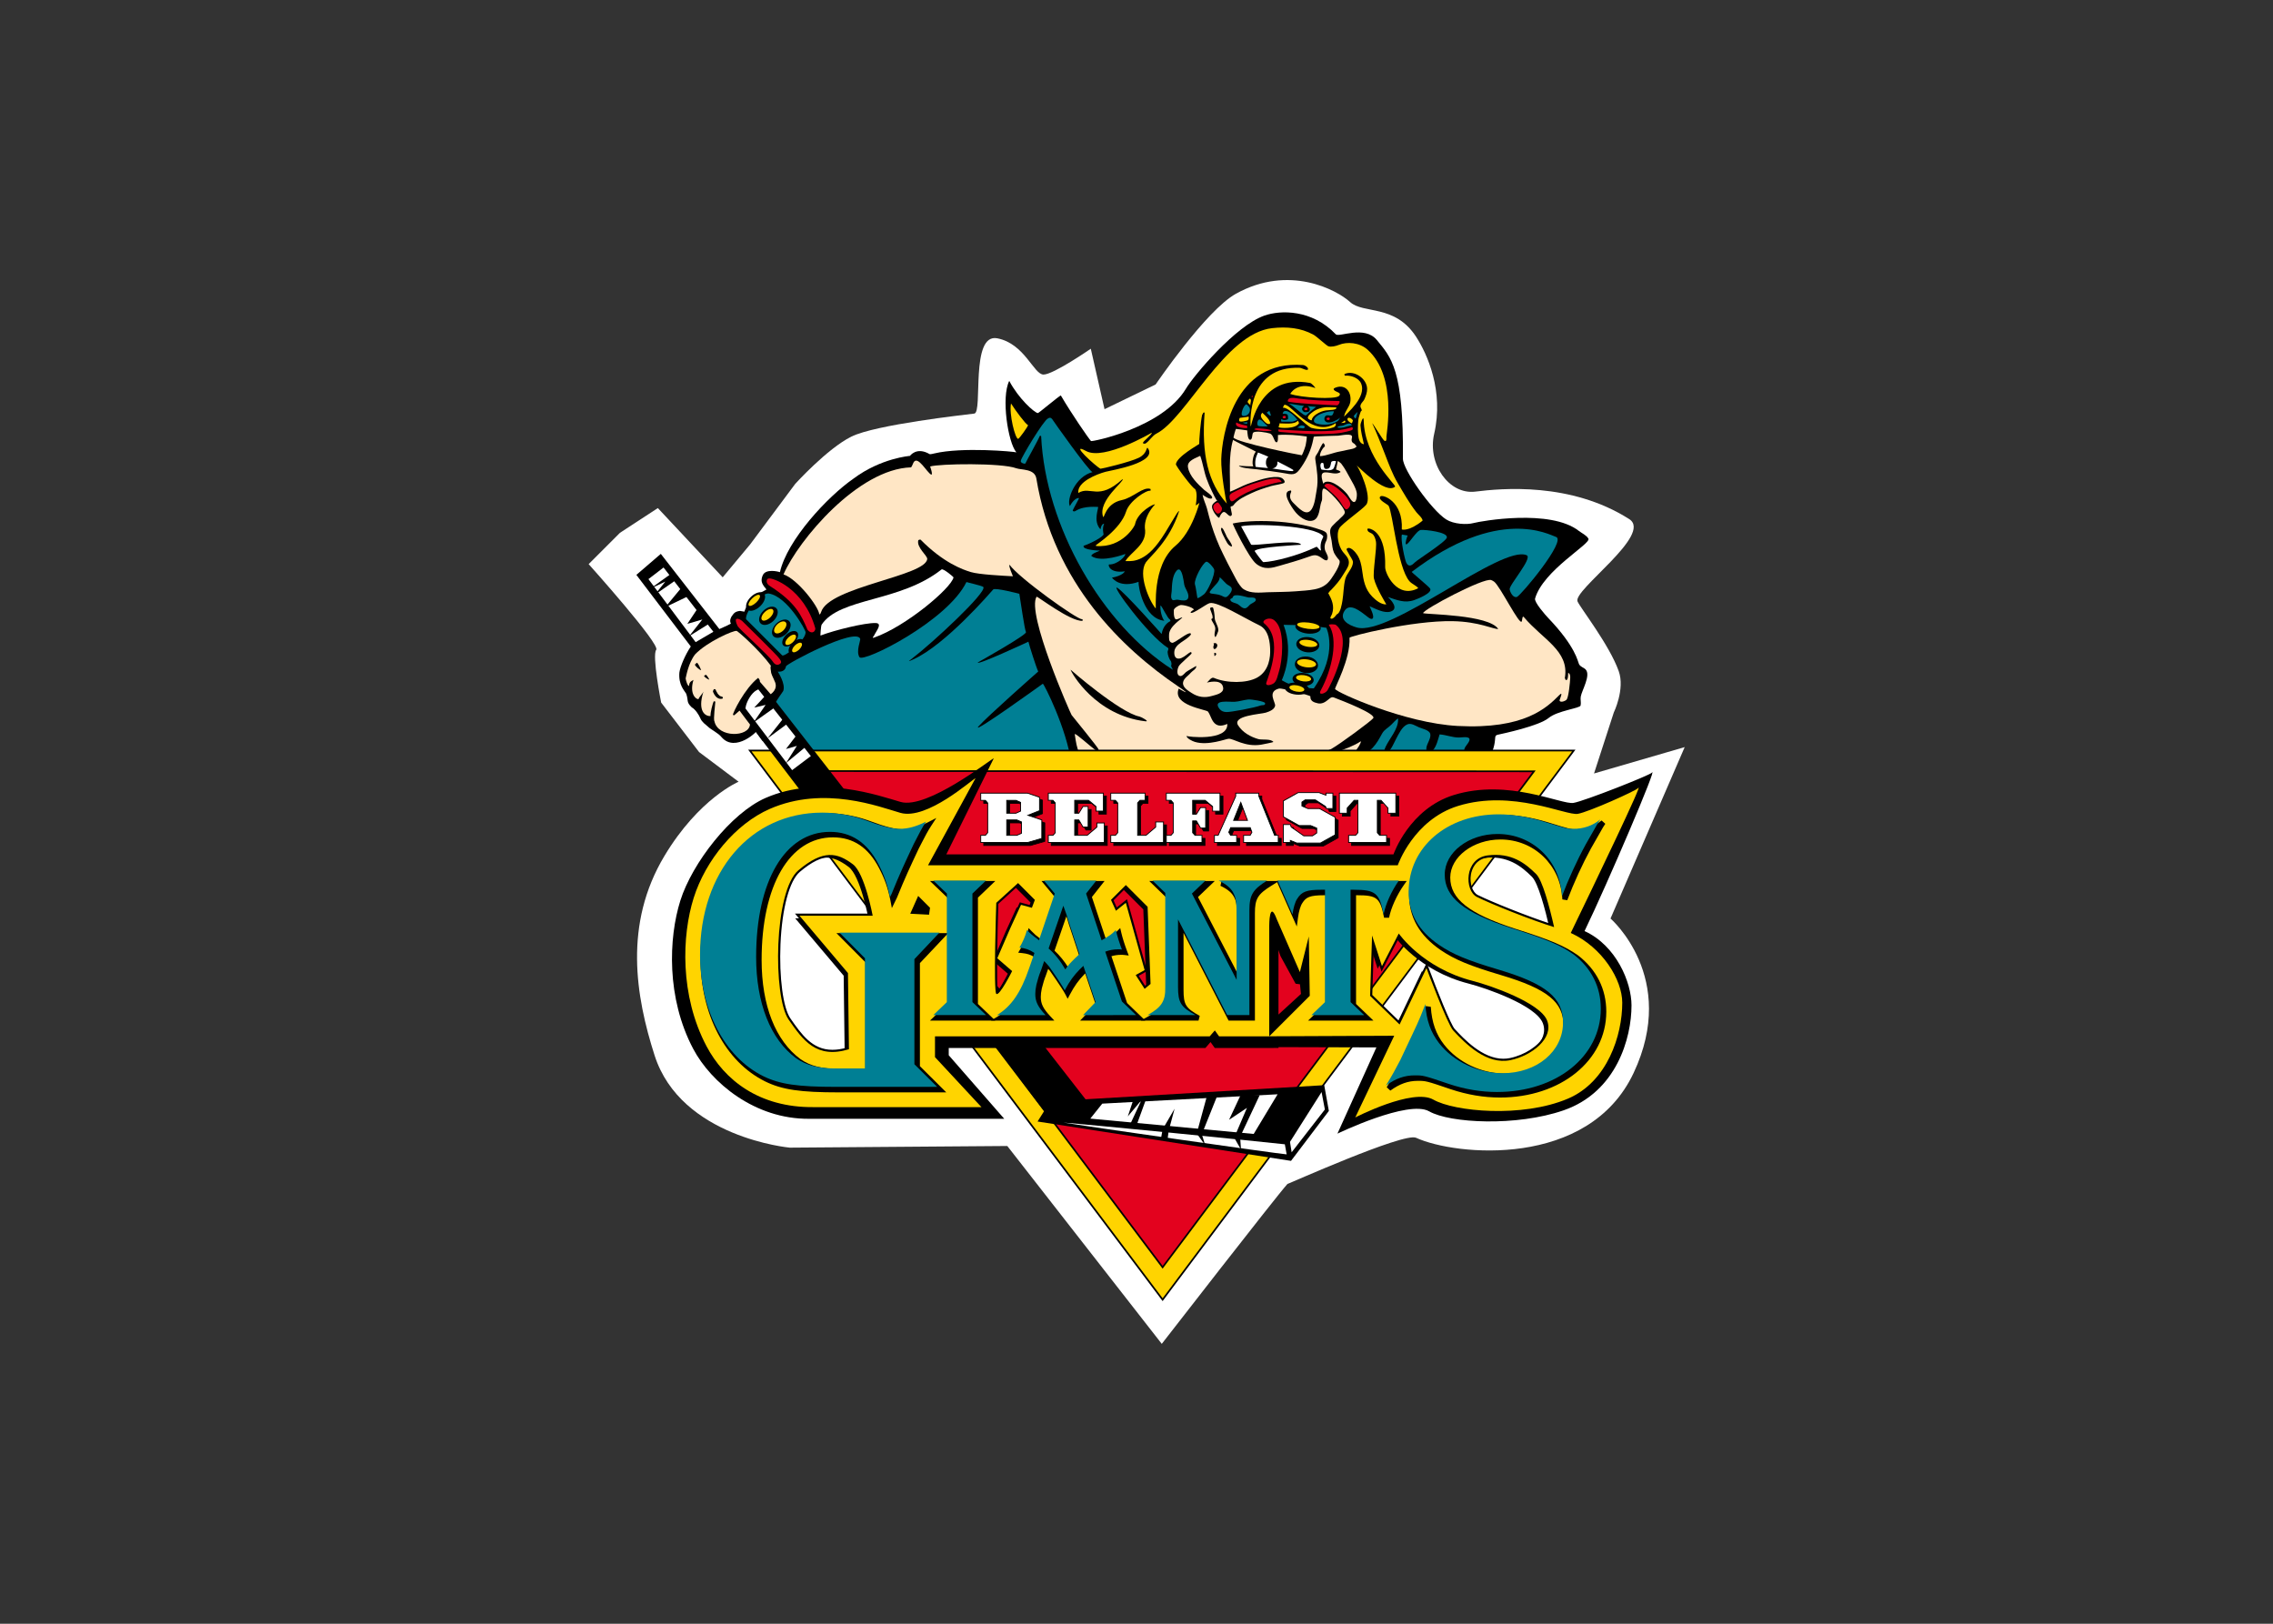 <svg clip-rule="evenodd" fill-rule="evenodd" stroke-linejoin="round" stroke-miterlimit="2" viewBox="0 0 560 400" xmlns="http://www.w3.org/2000/svg" xmlns:xlink="http://www.w3.org/1999/xlink"><rect x="0" y="0" width="560" height="400" fill="#333333" stroke="none"/><clipPath id="a"><path clip-rule="evenodd" d="m131.563 40h157.82v153.785h-157.82z"/></clipPath><g transform="matrix(1.711 0 0 1.711 -80.078 -.515)"><path d="m183.129 114.621c-.031.211-.203.356-.441.356-.34 0-.547-.293-.547-.633 0-.348.187-.614.539-.614.234 0 .406.133.449.34h.25c-.051-.383-.348-.59-.703-.59-.508 0-.821.368-.821.868 0 .496.325.879.833.879.343 0 .625-.235.695-.606zm-.488 1.156c.769 0 1.425-.601 1.425-1.422 0-.82-.656-1.421-1.425-1.421-.778 0-1.434.601-1.434 1.421 0 .821.656 1.422 1.434 1.422m-1.149-1.422c0-.675.504-1.183 1.149-1.183.636 0 1.14.508 1.14 1.183 0 .684-.504 1.188-1.14 1.188-.645 0-1.149-.504-1.149-1.188" fill-rule="nonzero"/><g clip-path="url(#a)"><path d="m153.156 112.852-5.695-4.274-5.457-7.121s-1.348-6.801-.711-7.594c.633-.789-9.73-12.34-9.73-12.34l4.507-4.507 5.457-3.563 9.336 9.969 3.957-4.746 6.485-8.703s4.59-5.063 8.07-6.801c3.48-1.742 16.453-3.164 17.719-3.324 1.265-.157-.633-11.629 3.324-10.836 3.957.789 5.223 5.218 6.645 5.218 1.425 0 6.804-3.718 6.804-3.718l1.977 8.703 7.359-3.559s7.25-10.66 11.547-13.054c7.676-4.27 14.555-.551 16.457 1.187 1.898 1.742 6.426.285 9.492 4.984 1.617 2.477 4.035 7.832 2.61 14-.996 4.321 2.136 8.782 5.933 8.309 3.797-.477 13.746-1.394 22.149 3.953 3.484 2.215-8.176 10.262-7.434 11.867.473 1.028 4.586 6.25 5.934 10.047.914 2.582-.715 5.934-.715 5.934l-2.848 8.781 13.055-3.797-10.68 24.68s9.809 8.48 3.32 22.246c-6.484 13.766-25.628 11.934-31.324 9.32-1.769-.812-18.613 6.754-18.511 6.645-1.583 1.742-18.102 23.027-18.102 23.027l-22.242-28.488-31.328.238s-15.664-1.422-19.461-13.289c-2.723-8.508-4.477-18.883 1.422-28.715 4.984-8.304 10.679-10.679 10.679-10.679" fill="#fff" fill-rule="nonzero"/></g><g fill-rule="nonzero"><path d="m152.043 90.086c-.277-.477.113-1.047.113-1.047.332-.453.453-.684 1.192-.781.215.027.574.086.636.109.774-2.269 2.278-2.644 3.168-3.179-.031-.145-.394-.477-.386-.54-.364-.496-.387-.984-.11-1.562.442-.922 2.196-.504 2.449-.406 1.047-4.625 6.809-10.848 10.618-13.489 3.953-2.945 8.109-3.253 8.109-3.253s.938-1.368 2.836-.25c.086.046.664-.102.664-.102 3.965-.953 11.523-.273 11.82-.156-1.215-1.407-2.211-7.934-1.027-10.289 1.328 2.519 3.582 4.554 4.117 4.636.082.043 3.055-2.468 3.309-2.543 1.566 2.676 3.984 6.176 4.344 6.567.101.133 10.304-1.895 13.679-7.547 1.121-1.883 7.149-9.047 11.27-10.508 2.34-.828 6.855-.914 10.301 2.684.476.492 4.132-1.352 5.917.832 2.04 2.492 3.864 4.234 3.75 17.09-.011 1.55 4.098 7.375 6.223 8.734 1.082.687 2.957.793 3.977.516.996-.27 11.035-2.075 15.14 1.144.438.34 1.082.609 1.368 1.109.414.739-6.5 4.536-7.68 8.618-.152.519 1.5 2.394 1.922 2.836 3.945 4.121 4.226 6.25 4.398 6.597.215.434.68.481.965.789.77.832-.543 2.985-.707 3.895-.074.422.074.867-.023 1.289-.094.41-3.321.734-4.606 1.797-1.387 1.144-6.504 2.234-7.32 2.41-1.059.234 1.019 1.176-3.926 7.598-1.539 2-92.562-.383-93.328-.473-3.938-.473-7.852-6.059-8.926-7.637-.043-.066-.348-.359-.336-.316.074.281-3.258 3.476-5.25 1.179-.484-.613-1.582-1.113-1.969-1.523-.281-.258-.851-.629-1.07-1.16s-.754-1.344-1.25-1.606c-.84-.804-.441-.918-.805-1.968-.246-.446-1.128-1.246-.984-3.035.109-.868.848-2.571 1.625-3.735 1.777-1.785 4.742-2.695 5.793-3.324"/><path d="m216.066 78.875c-3.48 2.902-2.718 9.188-2.863 9.02-.933-1.09-2.558-4.891-1.406-6.625.582-.848 3.387-3.024 4.785-7.364-.145-.269-1.73 2.903-2.961 4.504-2.348 3.195-4.32 2.61-4.773 2.68.781-1.313 2.949-2.293 2.847-4.395-.355-2.004 1.414-3.761 1.414-3.761-.101-.153-2.429 1.039-2.847 2.734.078.219-1.797 3.57-5.649 3.242-.023-.019.024-.062-.019-.105.093-.125 3.539-2.289 4.344-4.817.48-1.601 2.992-3.175 3.5-3.027.066-.063.05-.191.031-.258-1.067-.387-2.477 1.25-4.125 1.594-2.457.508-2.551 2.859-2.711 2.394-.793-2.304 3.187-5.179 2.804-5.406-3.476 3.192-4.585.914-6.371 1.992-.191-1.586 2.625-2.695 3.934-3.05.785-.211 7.687-1.313 6.043-3.446-.215-.051-.055.805-1.234 1.414-1.286.645-5.438 1.618-5.543 1.594-.641-.293-4.637-3.945-2.063-2.543s9.438-2.644 9.438-2.644c.101.273-1.356 1.277-1.258 1.492.058.129.23.07.34.078.613-.391.976-1.133 1.621-1.457 4.238-2.145 9.84-14.422 16.636-15.168 2.098-.231 4.102-.059 5.922.93.524.281 1.875 1.57 2.168 1.675.414.149 1.11-.031 1.512-.195 1.191-.484 2.965-.367 4.145.695 4.312 3.883 2.691 12.184 2.707 12.52.011.266.043.808-.305.578-.25-.164-1.645-2.516-1.738-2.512.671 1.446 1.238 2.942 1.82 4.426.562 1.445 1.066 2.859 1.859 4.199.844 1.43 1.66 2.879 2.68 4.188.227.297.891.836.891 1.211-1.954 1.597-2.993 1.293-2.993 1.258.211-4.028-2.726-5.071-3.082-4.747-.48.446 1.059 1.141 1.18 1.344.613 1.024 1.281 8.813 2.984 10.844.364.426.93.594 1.293 1.023-3.046 1.614-4.793-2.14-4.769-3.027.129-4.98-1.969-5.488-2.297-5.551-.281-.051-.324.098-.199.328.125.235.476.282.664.45.301.265.426.683.5 1.066.176.898-.488 4.484-.277 5.367.32 1.328 1.625 3.434 1.777 3.707-.758.035-1.527-.609-2.027-1.121-1.051-1.074-1.27-2.34-1.458-3.781-.101-.774-.273-1.563-.703-2.227-.218-.343-1.054-1.386-1.527-.863-.074.094.23.516.266.609.14.36.664.95.648 1.332-.047.887-.906 1.559-1.117 2.415-.25 1.015-.231 2.07-.402 3.097-.079.449-.27 1.805-.829 1.977-.121.191-.48.633-.734.621-.383-.012-.012-.442.07-.688.383-1.16-.035-2.054-.574-3.047.238-.007.156-.261.371-.339.699-.731 1.34-1.45 1.848-2.336.258-.453.672-.95.758-1.473.129-.781-.422-1.203-.852-1.754-.609-.777-1.015-2.465-.512-3.383.356-.652 3.297-2.679 3.868-3.383.918-1.136-1.075-5.503-1.414-5.707.25.149 4.16 4.274 5.574 3.102.254-.211-4.422-4.199-4.516-9.586-.012-.793-.48.469-.461.762.051.914.301 1.82.496 2.715-.672-.094-.781-.875-.832-1.438-.082-.871-.008-2.082.082-2.367.055-.16.25-.926.375-1.012l.086-.058c-.094-.368-.32-.457-.156-.86.117-.273.387-.468.512-.742.207-.461.406-1.004.394-1.512-.031-1.461-1.851-2.757-3.258-2.121-.027.106.012.215.118.239.753-.094 1.925.308 2.265 1.097.875 2.031-2.176 4.395-2.426 4.801.043-.75.746-1.348.875-2.098.231-1.289-.574-2.629-2.054-2.113-.352.121-.461.238-.176.469.262.211 1.012.297.633.738-.496.578-5.528.274-7.051-.273 0 0 .934-1.817 3.605-.848.012-.098-.523-.691-.754-.73-7.347-1.364-8.441 6.214-8.511 6.21l-.043-.003c-.059-.727-.387-8.688 7.094-8.387.277.008 1.308.629 1.156.07-.059-.211-.481-.453-.668-.469-10.094-.789-11.703 10.243-11.809 13.551-.058 1.891.703 6.188.754 6.184l.055.215c-2.696-2.973-3.672-7.102-3.203-13.094-.254-.117-.223.207-.356.308-.23.997-.445 3.766-.422 4.2-.047.082-3.191 1.781-3.359 2.906-.07.187 2.422 3.539 2.762 3.574.351.5.211 1.613.101 2.356-.047.062.582-.344.547-.426-.008-.031-1.035 4.215-3.465 6.242" fill="#ffd400"/><path d="m227.176 57.277c.019.086-.047.145-.028.235l-.148-.094c.047-.082.09-.145.176-.141" fill="#e3021e"/><path d="m239.621 58.043c.227.004-.066.625-.312.617-.606-.015-7.075-.324-7.079-.582 0-.73 1.118-.449 1.532-.394 1.992.273 3.734.316 5.859.359" fill="#e3021e"/><path d="m226.859 58.68c-.058-.164-.394-.348-.406-.52-.008-.164.207-.383.313-.476.355.199-.008.691.093.996" fill="#ffd400"/><path d="m234.57 58.738c-.082.102-.582.418-.023.867.187.075.492.036.687-.019.407-.363.004-.746-.14-.816 0 0 1.211.113 1.215.113.011.004-1.051.793-1.414 1.203-.258.297-2.036-1.609-2.606-1.676.535.047 1.988.317 2.281.328" fill="#007f94"/><path d="m237.703 61.773c.449-.046 1.086-.289 1.422-.546.113.328-.145.543-.281.593-1.344.504-2.906.184-3.203.086-.719-.242-3.328-3.09-4.098-2.894-.047.011.145-.407.195-.418.825-.231 3.09 3.48 5.965 3.179" fill="#ffd400"/><path d="m229.637 59.324s-.571.367-.574.367c-.192.122.058-.527.07-.546.129-.239.222-.504.515-.575.02.086.067.707-.011.754"/><path d="m239.234 58.977c.059.402-.945.336-1.531.421-.848.125-1.973.778-2.012 1.368-.008.14-.316-.051-.332-.055-.632-.305.164-.852.477-1.102.559-.433 1.453-.695 2.164-.687.125 0 1.23.019 1.234.055" fill="#ffd400"/><path d="m226.738 59.02c.121.375-.015.808-.343 1.027-.184.125-.606.246-.762.031-.195-.262.316-1.594.656-1.555.07.008.422.411.449.497" fill="#007f94"/><path d="m235.055 59.219c.015.086-.071.125-.114.144-.128-.004-.257.035-.316-.093-.078-.176.113-.235.203-.25.149-.02.274.05.227.199" fill="#e3021e"/><path d="m231.941 60.379c.016.086-.07.129-.113.144-.129-.003-.262.036-.32-.097-.078-.172.117-.227.203-.246.152-.016.277.05.23.199" fill="#e3021e"/><path d="m238.266 60.621c.019.086-.067.129-.11.149-.129-.008-.261.031-.32-.102-.078-.172.117-.23.207-.246.145-.016.273.055.223.199" fill="#e3021e"/><path d="m242.137 60.176c-.086.344-.188.613-.403.012.196-.192.348-.461.598-.586-.082.039-.133.324-.195.574" fill="#007f94"/><path d="m238.879 59.523c-.012.098-.149.461-.215.524-.301.277-.746-.172-1.035.195-.219.281-.145.653.16.817.527.289 1.66-.317 2.039-.668-.215.199-.195.418-.504.593-.855.485-1.91.571-2.844.325-.289-.079-.558-.223-.472-.551.25-.922 2.289-1.313 2.871-1.235" fill="#007f94"/><path d="m232.504 59.672c.476.293.949.82 1.109 1.078-.086.055-.613.258-.715.258l-1.582.004c-.019-.086-.117-.285.036-.364.226.204.656.153.898.012.059-.031.008-.555-.035-.617-.152-.207-.481-.152-.703-.18-.055-.004.09-.289.125-.312.23-.164.547-.074.867.121" fill="#007f94"/><path d="m229.801 60.129c-.219.117-.504-.383-.613-.406l.386-.274c.063.09.211.551.227.68" fill="#007f94"/><path d="m229.281 60.438c.004.003.008.011.012.015.199.211.723 1.024.109.891-.32-.067-.636-.457-.828-.696-.351-.457-.199-.699-.015-.925.203.156.558.547.722.715" fill="#ffd400"/><path d="m241.609 60.836c.012.023-.105.336-.152.414-.18-.047-.617-.344-.633-.555-.039-.465.645-.191.785.141" fill="#ffd400"/><path d="m226.434 60.828c-.032.012-1.063.313-1.184.082-.098-.199.082-.449.082-.449s1.109-.121 1.266-.18c.027.211.05.434-.164.547" fill="#ffd400"/><path d="m194.836 61.516c-.055.254-1.231 1.898-1.426 1.976-.441-.019-1.324-3.574-1.031-5.105.644 1.023 2.09 2.976 2.457 3.129" fill="#ffd400"/><path d="m240.438 60.828c-.036.051.48.379-.54.371.204-.09.375-.226.54-.371" fill="#ffd400"/><path d="m228.504 60.863c.004.004.008.004.012.008.089.07.8.82.859.789-.121.063-1.438.07-1.469-.101-.031-.211-.105-.192-.043-.465.114-.453.309-.485.641-.231" fill="#007f94"/><path d="m233.855 61.203c-.433.942-2.949.719-2.937.602.016-.274.16-.336.105-.551.692-.012 2.172.219 2.672-.395-.015.02.168.325.16.344" fill="#ffd400"/><path d="m241.453 61.578c-.031-.094-1.086.242-1.16.258-.668.148-.938-.004-.934-.004.207-.281.598-.16.879-.273.278-.118 1.043-.579 1.215.019" fill="#007f94"/><path d="m226.402 61.285c-.199.035-.386-.015-.578-.086l.004-.09c.211.055.387-.023.559-.039z" fill="#007f94"/><path d="m234.609 61.641c.078.058.098.148-.004.269-.175.207-.816-.125-1.062 0 .187-.098.328-.25.523-.328.121-.047.414-.039.543.059" fill="#007f94"/><path d="m226.352 61.578c.031.106.046.215.066.328.016.082-2.051.078-1.574-.812-.004.179 1.398.515 1.508.484" fill="#e3021e"/><path d="m241.5 62.199c-.187.137-1.348.379-1.539.41-2.785.438-7.512 0-8.344-.078-.07-.004-.75-.027-.742-.172l.008-.234c5.406.391 8.535.391 10.637-.328.125.203.09.328-.02.402" fill="#e3021e"/><path d="m214.949 93.57c.004.004.207-.035-.023.575.023.496.215 1.039.5 1.39.031.278.105.25.031.547-.133.121.379.758.156.613-10.07-6.437-18.273-20.543-18.894-33.586-.004-.113-.215-.031-.211-.031-.008.215-2.082 3.899-2.063 3.961-.152.082-.785-.113-.644-.43.058-.441 3.285-5.828 3.898-6.054.246-.172.414-.141.594.07.168.277 5.219 7.422 5.82 7.652-2.492.61-3.808 4.051-3.234 4.922-.133.098.594-1.262 1.289-1.187.062.023-.762 1.422-.906 1.781.097.219.316.141.468.039 1.27-.785 3.145-.496 3.168-.559.164.157-.777 2.016.364 3.247.148-.872.527-.817.527-.817-.32.695-.082 1.5-.082 1.5.051.344-1.855 1.348-2.871 1.68-.242.629 2.348.695 2.348.695.019.043-1.301.418-1.227.785 1.449 1.02 4.867-.301 4.867-.301.121.239-1.054 1.543-2.347 1.512-.137.207.222 1.281 2.269.988.043.024-.277.625-1.832.911.164.199 1.223 1.523 3.828.601-.058.59.715 5.309 3.715 5.602-.344-.364-.637-1.535-.551-2.203.168.007 1.074 1.992 1.352 2 .039.086.015.195.121.218-.352.184-1.082.618-1.316 1.895 0 0-5.344-6.043-6.372-6.649-1.031-.605 4.395 6.809 7.258 8.633" fill="#007f94"/><path d="m229.945 62.305c-.734.121-1.715.035-2.449-.145-.195-.047.035-.144.117-.176.164-.058 2.008.059 2.332.321" fill="#e3021e"/><path d="m216.316 99.035c2.727 1.863.071.348.219.395-1.015 2.453 3.988 3.008 4.215 3.332.402.578.531 1.461 1.172 1.847.516.313 1.09.125 1.605-.074.121 2.547-5.867 1.84-5.882 1.719.046.379.867.762 1.21.863 1.918.582 4.469-.429 4.852-.453.734-.047 2.348 1.231 4.699.852.125-.02 1.789-.348 1.758-.387-.371-.504-1.625-.262-2.168-.414-1.133-.324-2.258-.957-2.91-1.969-.914-1.422 3.273-1.617 3.977-1.84.46-.144 1.222-.414 1.343-.976.106-.489-1.218-2.067.598-2.5.336-.082 4.492.976 4.484 1.133-.043.671.485.871 1.078 1 .551.121 1.02-.141 1.43-.481.27-.223.524-.492.863-.363 1.5.578 6.137 2.383 5.676 2.992-.32.422-4.789 3.723-6.039 4.422-.391.219-1.984.754-1.723.969.192.16 4.168-.852 5.915-2.039.253-.172-.188.66-.297.792-.133.153-.84 1.309-.782 1.274.082-.059.282.324.461.566.082.118.422.598.235.746-.422.325-39.879-.636-39.77-.652-.066-.113-.265-.805-.265-.805-.454-1.183-.532-1.75-.715-3 .258-.05 2.039 1.629 3.133 2.414.167.114.3-.054.308-.179-.035-.258-3.75-4.77-3.891-4.969-.144-.199-6.542-14.664-5.042-17.039.156-.059 4.894 3.605 6.605 3.473.047-.086.07-.215-.078-.239-.613.121-9.129-5.965-10.43-7.84-.14.274.473 1.54.492 1.668-1.539-.082-4.851-.25-6.035-.601-1.179-.352-3.965-1.332-7.258-4.672-.086-.047-.324.07-.324.07-.305 1.035 1.32 2.235 1.281 2.707-.191 2.481-14.121 4-15.277 7.633-.016.047-.129.41-.269.332-.11-1.121-3.122-5.054-5.149-5.742 2.152-4.945 10.742-15.191 18.371-15.41.113-.125.27-.524.348-.695.609-1.098 1.91 1.433 2.562 1.75.262-.016-.168-1.18-.168-1.18 1.325-.41 10.297-.539 12.403.254.726.269 2.656.039 2.894 1.48 2.489 15.156 12.582 24.602 20.285 29.836" fill="#ffe6c5"/><path d="m238 77.137c.129.539-.074.601-.23.879-.211.386-.313.824-.219 1.261.082.403.562.899.496 1.317-.121.726-.93-.051-1.18-.27-.867-.758-1.609-.078-2.547.254-1.429.508-2.941.887-4.453 1.043-.547.055-1.109.086-1.633-.101-1.011-.368-1.675-1.391-2.246-2.239-.425-.633-.828-1.285-1.14-1.98-.051-.106-.614-1.629-.535-1.653 2.945-1.089 13.453.504 13.687 1.489"/><path d="m270.848 77.602c1.586.503-5.063 8.453-5.621 8.644-.551.184-.977-.676-1.047-1.09-.102-.625 3.355-4.511 2.449-4.914-3.57-1.578-19.684 11.727-24.453 10.406-1.196-.328-2.625-1.132-1.75-2.441.777-1.164 2.328.176 3.054.715.204.152.793.723 1.004.383s-.351-1.407-.468-1.719c.851.355 2.132 1.09 3.074.75 1.144-.41.047-1.648-.457-2.082 1.305.426 2.433.934 3.805.445.476-.168 2.664-1.019 2.289-1.66-.145-.254-2.7-2.359-2.649-2.398 12.524-9.524 19.781-5.356 20.77-5.039" fill="#007f94"/><path d="m255.141 77.688c-.094.589-4.235 3.199-4.606 3.582-.402.414-.883.75-1.234.062-.211-.418-.856-3.34-.637-4.07.004 0 .758.14.852.148-.075-.004-.442 1.168-.254 1.258.324.152 1.484-2.031 2.152-2.07.606-.036 3.856.293 3.727 1.09" fill="#007f94"/><path d="m223.363 76.449c.461.61 2.242 3.949 2.008 4.309 0 0-2.848-4.035-2.719-4.133.164-.125.024-.543.34-.453.149.047.27.144.371.277"/><path d="m221.629 82.285c.184.735-.953 3.199-1.481 3.594-.253.191-.625.488-.921.551-.063-.223-.219-1.582-.372-2.035-.125-.75 1.141-3.063 1.641-3.215.281-.086 1.07.871 1.133 1.105" fill="#007f94"/><path d="m236.734 82.473c.004.031 0 .066-.008.105-.109.387-.675.274-.968.231-.454-.063-.899-.036-1.352-.094.316.043.918-.449 1.258-.524.25-.058 1.019-.039 1.07.282"/><path d="m261.938 84.043c.839.59 3.734 6.5 3.992 5.707.078-.238.07-.875.3-.598 2.696 3.207 6.543 4.836 5.907 8.707l-.024.043c.082.047.047.43.328.27.184-.293.137-.68.168-1 .278.117.305.441.293.742-.019.563-.234 2.785-.519 3.117-.149.176-.887.496-1.02.141-.035-.094.637-1.477-.035-.793-1.816 1.832-5.023 4.949-14.613 4.445-7.613-.398-17.383-4.804-17.672-5.316-.098-.176 2.23-4.278 2.078-7.387-.012-.211 9.024-2.5 14.867-2.387 3.817.075 5.848 1.18 6.547 1.125-1.367-2.086-10.258-2.074-10.82-2.277.015-.535 8.777-5.172 9.816-4.762.145.059.278.133.407.223" fill="#ffe6c5"/><path d="m216.926 82.695c.25.575.355 1.578.402 1.793.121.571.621 1.106.594 1.707-.027.59-.52.59-.981.543-.23-.027-.484-.105-.711-.09-.339.024-.574.223-.738-.168-.129-.296.008-.746.024-1.054.039-.887.074-2.262.707-2.961.312-.344.539-.149.703.23" fill="#007f94"/><path d="m222.742 83.691c.219.223.426.461.653.672.234.223.675.321.765.66.09.356-.265.793-.488 1.024-.379.406-.582.195-1.024 0-.46-.203-.929-.195-1.414-.285-.515-.094-.105-.43.094-.692.356-.468 1.106-1.031 1.106-1.668.109.09.21.188.308.289" fill="#007f94"/><path d="m182.375 82.289c.238-.184 1.742 1.082 1.73 1.141-.332 1.558-6.878 7.078-11.425 8.664-.477.164.035-.258.039-.406.379-.7 1.156-1.657.152-1.684-1.543-.043-5.894 1.023-7.926 1.805-.023.007.055-1.403.172-1.579 2.645-3.941 11.266-3.187 17.258-7.941" fill="#fff"/><path d="m196.961 98.742c.172.008 3.41 6.426 4.098 11.383.718 5.164-32.106 4.695-32.532 4.172-2.843-3.543-5.687-7.078-8.535-10.617-.621-.774-1.012-1.231-1.633-2.004.028-.168 1.133-1.781 1.223-1.887.387-1.035-.789-2.789-.789-2.789s1.031.168 1.187-.766c.059-.363 10.036-5.656 10.684-3.964.086.222-.637 1.789-.105 2.648.531.859 12.668-5.184 15.402-10.816-.02.019 2.312.543 2.437.714.528.766-7.316 8.043-10.23 10.274-.645.496-.691.519.121.156 4.684-2.09 11.25-9.773 11.527-10.074.274-.297 3.762.621 3.762.621.156.906.754 5.152.957 5.516.207.367-6.933 4.371-6.933 4.371-.223.508 7.285-2.989 7.285-2.989.105.485 1.136 3.747 1.414 4.293 0 0-7.371 6.493-8.594 7.899-1.219 1.41 9.254-6.141 9.254-6.141" fill="#007f94"/><path d="m225.371 86.047c.527.09 1.082.273 1.262.285.234.016.75-.055.918.141.328.375-.403.64-.645.793-.293.183-.461.589-.84.617-.418.027-.734-.426-1.062-.613-.262-.149-.813-.2-.981-.465-.242-.391.219-.231.301-.535.086-.309.551-.309 1.047-.223" fill="#007f94"/><path d="m164.207 90.789c-.019.57-.633.828-1.133.176-.855-2.004-1.668-3.91-5.371-6.262-.808-.473-.473-1.168-.195-1.113.488-.145 5.066 1.394 6.699 7.199" fill="#e3021e"/><path d="m228.137 90.328c1.418.676 1.527 2.629 1.558 3.5.036.965-.105 3.039-1.855 4.02-1.524.855-4.387.843-6.262.05-.351-.148-.734.469-.988.68.769-.183 2.219-.394 2.34.774.078.781-1.051.984-1.621 1.148-1.047.309-2.012.172-2.926-.43-.496-.324-1.328-.797-1.231-1.508.082-.605.762-.968 1.114-1.402.218-.269.879-.57.777-.976 0 .003-1.367.777-1.484.894-.188.176-.539.621-.829.555-.601-.133-.39-1.055-.191-1.418.18-.34 1.832-1.735 1.836-1.813.031-.836-1.246 1.106-2.16.657-.387-.192-.379-.954-.235-1.293.235-.539.723-.864 1.196-1.18.144-.094 1.39-.906 1.058-1.09-.406-.226-2.273 1.441-2.668 1.352-.519-.118-.425-.715-.429-1.129-.024-1.258 1.922-2.344 1.902-2.532-.18-.007-.875.469-1.027.208-.223-.372-.184-.797-.188-1.247-.004-.289.719-.707.965-.734.395-.051 1.715.277 1.938.656-.012-.023-.559.332-.481.43.242.316 2.254-1.258 2.75-1.367 1.141-.246 4.883 2.113 7.141 3.195" fill="#ffe6c5"/><path d="m221.707 89.203c-.004.692.574 1.211.52 1.938-.008.07-.36.972-.438.879-.242-.305.027-.883.004-1.247-.031-.523-.437-.875-.582-1.343.063-.016.152-.055.188-.121.105-.508-.469-1.297-.325-1.489.051-.07.305-.093.368-.054.121.074.269 1.183.265 1.437"/><path d="m229.918 89.41c.297.086.512.309.723.57 1.168 1.469.812 5.524.32 7.004-.172.516-.277 1.25-.676 1.633-.297.289-1.34.59-1.133-.055.285-.902 2.532-6.203-.308-8.496-.391-.312.234-.668.633-.699.156-.012.304.004.441.043" fill="#e3021e"/><path d="m239.164 90.277c2.695 2.082-.937 8.993-1.219 9.422-.324.489-1.394.789-.972.012 1.691-3.109 2.543-7.438 1.183-9.41-.101-.153.848-.149 1.008-.024" fill="#e3021e"/><path d="m153.027 90.465c-.32-.594-.273-.938-.273-.938.113-.273.547-.113.891.157.293.277 5.066 4.972 5.269 5.304.227.266.543.676.223.871-.34.286-.75.176-1.047-.289-.57-.886-4.848-4.703-5.063-5.105" fill="#e3021e"/><path d="m222.082 93.277c-.043.364-.531.743-.57.211-.016-.195.164-.336.023-.558.106.004.215-.075.324-.028.184.082.239.227.223.375"/><path d="m221.93 94.465c-.008.125-.164.269-.246.301-.051-.149-.016-.286-.036-.442-.008-.094.254-.008.282.102z"/><path d="m210.883 103.469c.265.051 1.531.758.863.683-7.238-.839-10.683-6.996-10.789-7.433.008.031 7.125 6.207 9.926 6.75"/><path d="m228.965 101.543c.047.383-.391.246-.59.316-1 .364-4.328.977-4.965.961-.39-.008-.742-.121-.992-.433-1.137-1.438 1.492-.992 2.133-1.039.668-.039 1.304-.266 1.969-.336.445-.047 2.414.265 2.445.531" fill="#007f94"/><path d="m248.117 103.895c.027 1.394-1.25 2.746-1.801 3.937-.113.246-.527 1.301.133.918.66-.387 1.039-1.437 1.383-2.074.371-.684.836-1.738 1.598-2.074.578-.254 1.203.207 1.722.429.446.196 1.446.371 1.594.922.16.602-.469 1.387-.551 1.988-.097.735.403 1 .907.43.546-.621.753-1.555.992-2.332.957.063 1.816.453 2.797.449.3 0 1.308-.187 1.488.16.172.329-.481.985-.617 1.25-.645 1.258 1.468.54 1.449 1.579-.012.8-16.297.929-15.996-.164.164-.59.812-.891 1.215-1.317.617-.656.961-1.316 1.39-2.09.328-.597.907-.828 1.352-1.297.293-.308.586-.629.933-.875.008.055.012.106.012.161" fill="#007f94"/><path d="m224.785 62.055c.535.043 1.094.152 1.61.215.023.25.054 1.48.484 1.332.297-.102.187-.825.379-1.012.324-.309 1.961-.02 2.394.125.539.18.602 1.183.922 1.265.313.079.238-.82.242-1.05 1.332-.102 2.817.019 4.133.218.082.012-.117 1.184-.148 1.29-.172.632-.516 1.41-.551 1.41-.238 0-9.441-1.852-9.84-2.555-.012-.023.301-1.242.375-1.238" fill="#ffe6c5"/><path d="m241.484 63.258c-.023.137-.062.277-.062.367.012.566.437.41.582.813.062.039.109.062.144.128-.23.368-.957.422-1.355.512-.363.086-.637.152-1.02.219-.96.164-1.945.621-2.902.687-.051-.386.324-1.125.649-1.367.16-.117-.059-.469-.161-.515-.14-.071-.683 1.164-.742 1.277-.277.516-.496.555-.41 1.137.215 1.461.461 2.855.184 4.336-.164.855-.235 1.961-.696 2.722-.754 1.25-1.961-.199-2.609-.816-.531-.508-.676-.969-.356-1.656 0-.059-.015-.125-.027-.18-1.566.051.094 2.394.5 2.941.543.739 1.727 1.715 2.703 1.364.953-.34.879-1.918 1.16-2.664 0 0 .075-.188.075-.192.109-.367-.071-1.465.195-1.703.387-.348 3.23 2.801 3.109 3.445-.07.367-.566.68-.797.95-.144.175-.335.281-.484.445-.316.347-.742.621-.82 1.113-.078.5.133 1.07.203 1.567.074.523.117 1.187.332 1.671.109.25.527.856.727 1.043.48.446-.879 2.375-1.129 2.739-.614.882-1.317 1.293-2.364 1.504-.902.179-1.824.214-2.738.289-1.34.105-2.684.089-4.023.136-1.149.043-2.418.215-3.454-.422-.246-.152-.433-.402-.605-.632-.383-.512-.645-1.102-.953-1.661-.512-.925-.977-1.882-1.445-2.828-.672-1.355-1.227-2.765-1.676-4.211-.242-.773-.418-1.562-.633-2.339-.184-.649-.512-1.274-.621-1.942.18.129 1.164.813 1.367.465.168-.293-.945-.992-1.117-1.148-.922-.84-2.168-2.008-2.359-3.309-.133-.922 1.097-1.277 1.769-1.613.395 1.082.531 2.258.938 3.351.226.606.472 1.211.765 1.789.067.137.637 1.348.762 1.332-.199.02-.621.391-.707.575-.184.398.098.847.293 1.183.035.063.629.883.715.633s.324-.723.613-.773c.414-.067.84.957 1.164.429.09-.152-.277-1.191-.129-1.234.133-.039.258-.035.352-.156.629-.864 1.691-1.321 2.629-1.762.882-.422 1.863-.738 2.812-1.016.414-.121 1.738-.312 1.891-.472.16-.172-.039-.414-.196-.567-.671-.656-3.089.067-3.464.192-.762.254-1.516.472-2.247.804-.628.282-1.261.621-1.906.86.043-2.41-.246-5.125.442-7.465-.016.062 3.32 1.664 3.281 1.703-.406.402-.621 1.82-.348 2.09.051.054-2.082-.028-2.082-.098.07.359 1.879.461 2.375.524.688.082 3.664.464 4.418.625 1.254.265 1.524.031 2.207-.961.824-1.204 1.41-2.508 1.688-3.926l.082-.406c.015-.075 3.261-.145 3.515-.157.414-.015 2.114-.441 1.996.231" fill="#ffe6c5"/><path d="m229.434 66.059c-.211.211-.301.32-.34.699-.035.344.027.668.297.933-.368-.031-1.789-.144-1.797-.183-.117-.817 0-1.32.351-2.059 0 0 1.504.594 1.489.61" fill="#fff"/><path d="m239.98 67.121c.446.578.856 1.352 1.196 1.977.359.664.832 1.371.98 2.121.074.355-.004 1.679-.57 1.293-.297-.207-.574-.789-.801-1.071-.531-.656-2.094-2.05-3.113-1.753-.121.035-.262.152-.34.25-.102-.497-.562-1.555.25-1.622.691-.054 1.602.414 2.254-.058-.055-.106-.149-.153-.258-.207-.25-.121-.398-.125-.398-.168 0-.09.254-1.063.254-1.188-.004-.066.433.285.468.328z" fill="#ffe6c5"/><path d="m239.16 66.691c.063.016-.269.981-.328 1.055-.336.426-1.211.219-1.715.172-.133-.02-.402-1.055.145-.977.32.051-.133 1.153.816.817.231-.086.317-.406.402-.895.016-.125.262-.254.68-.172" fill="#fff"/><path d="m233.023 67.965-.004.129c-.008.176-3.078-.379-3.089-.356-.008.039.945-.023.8-1 .055.008 2.297 1.176 2.293 1.227" fill="#fff"/><path d="m231.367 69.754c-.082-.262-3.16.699-3.453.809-1.086.406-2.215.89-3.141 1.589-.355.27-.722.606-.894-.043-.16-.621.156-.734.629-.98 1.054-.555 2.238-1.082 3.402-1.387.672-.176 3.153-1.113 3.457.012" fill="#e3021e"/><path d="m238.828 70.23c.551.329 1.09.844 1.356 1.086.339.313.785.774.968 1.207.094.227.121.481-.008.707-.105.192-.394.543-.625.352-.269-.219-.484-.664-.672-.937-.668-.981-1.558-1.606-2.363-2.387.223-.242.074-.168.18-.231.32-.179.746-.043 1.164.203" fill="#e3021e"/><path d="m222.211 72.668c.16.121.504.652.527.73.141.434-.406 1.079-.773.762-.445-.379-.848-1.203.187-1.519.012-.004.032.004.059.027" fill="#e3021e"/><path d="m236.953 76.574c.27.094.938.305.922.707-.004.082.055.004.012.446-.012.125-.036.289-.098.402-.207.387-.309.801-.227 1.238.075.41.465.848.454 1.27-.016.562-.481.312-.77.097-.91-.683-1.207-.574-2.27-.183-1.152.418-2.703.855-3.886 1.195-1.078.313-2.196.676-3.383-.254-1.113-.875-3.469-5.804-3.398-5.816 2.667-.598 8.578-.535 12.644.898"/><path d="m237.348 77.52c.066.089-.594.843-.336 2.027-.242.058-.489-.598-.676-.508-2.613 1.254-6.004 2.117-7.613 2.199-.121.008-1.282-1.582-1.266-1.605.336-.594 6.598-.879 6.68-.899-.254-.875-7.039.254-7.188-.031-.219-.41-1.437-2.621-1.437-2.621 1.523-.422 10.652-.168 11.836 1.438" fill="#fff"/><path d="m223.035 76.688c.188.343.371.812.41.882.227.438.719.914.762 1.407-.574.003-.906-.907-1.133-1.329-.133-.246-.543-1.027-.433-1.285.078-.183.238.028.394.325"/><path d="m222.98 108.547c-.008.234-.144.426-.07.687-.164.336-.008.797-.234 1.067-.082-.043-.059-.172-.074-.258-.239-.055-.543.086-.711-.094-.012-.176.101-.363.257-.488.055-.234.254-.461.329-.719.175-.082.125-.383.32-.418z" fill="#007875"/><path d="m156.711 106.68 2.094-2.094-2.305.836 1.887-3.039-3.25 2.515 1.468 2.098"/><path d="m273.418 108.359h-118.645l59.438 79.067z" fill="#ffd400"/><path d="m155.02 108.48 59.191 78.743 58.961-78.743zm59.191 79.149-.098-.129-59.582-79.262h119.129l-.148.192z"/><path d="m214.211 182.762 53.473-71.41-107.172-.04z" fill="#e3021e"/><path d="m160.754 111.434 53.457 71.125 53.227-71.086zm53.457 71.527-.098-.125-53.844-71.645h.243l107.414.04-.145.195z"/><path d="m138.434 83.07 3.519-3.023 61.16 78.527 34.367-2.031.668 3.707-5.449 7.188-36.496-5.665.93-1.476z"/><path d="m194.313 119.066-.668-.289h-1.457v2.219h1.457l.668-.297zm-.129-2.808-.668-.305h-1.328v1.86h1.328l.668-.301zm1 5.773h-6.735v-1.035h.668l.332-.375v-4.289l-.332-.379h-.668v-1.031h6.735l1.73.59v1.933l-1.672.668 2 .664v2.664z"/><path d="m192.242 117.758h1.262l.625-.285v-1.18l-.625-.281h-1.262zm1.285.109h-1.394v-1.965l1.406.004.699.317v1.324zm-1.285 3.074h1.391l.629-.277v-1.562l-.625-.27h-1.395zm1.414.114h-1.523v-2.332l1.535.004.703.304v1.703zm-5.152.922h6.672l2.012-.575v-2.586l-2.102-.699 1.773-.707v-1.859l-1.683-.574h-6.672v.925h.641l.359.411v4.328l-.359.414h-.641zm6.687.109h-6.796v-1.145h.699l.301-.343v-4.243l-.301-.343h-.699v-1.145l6.808.004 1.766.602v2.008l-1.567.625 1.895.632v2.746z"/><path d="m198.176 122.031v-1.035h.668l.332-.379v-4.281l-.332-.383h-.668v-1.031h7.933v2.59h-1.066v-.668l-1.07-.891h-2v1.856h.601l.598-.965h.742v2.965h-.742l-.598-1.032h-.601v2.219h1.8l1.399-1.187v-.586h1.07v2.808z"/><path d="m198.23 121.977h7.958v-2.7h-.961v.559l-1.434 1.219h-1.875v-2.332h.687l.598 1.031h.652v-2.856h-.652l-.601.965h-.684v-1.961h2.074l1.106.918v.637h.961v-2.48h-7.829v.925h.641l.359.411v4.328l-.359.414h-.641zm8.067.109h-8.176v-1.141h.699l.301-.343v-4.247l-.301-.343h-.699v-1.145h8.043v2.699h-1.176v-.695l-1.035-.859h-1.926v1.746h.516l.602-.969h.824v3.074h-.828l-.598-1.031h-.516v2.113h1.727l1.363-1.16v-.617h1.18z"/><path d="m207.172 122.031v-1.035h.668l.332-.379v-4.281l-.332-.383h-.668v-1.031h4.937v1.031h-.738l-.332.383v4.66h1.199l1.399-1.187v-.743h1.129v2.965z"/><path d="m207.227 121.977h7.488v-2.856h-1.024v.715l-1.433 1.219h-1.274v-4.742l.36-.411h.711v-.925h-4.828v.925h.64l.36.411v4.328l-.36.414h-.64zm7.593.109h-7.703v-1.141h.699l.301-.343v-4.247l-.301-.343h-.699v-1.145h5.047v1.145h-.769l-.301.343v4.59h1.125l1.363-1.16v-.773h1.238z"/><path d="m221.832 117.512v-.668l-1.07-.887h-1.797v1.996h.539l.598-.953h.73v2.953h-.73l-.598-1.031h-.539v1.699l.34.379h1v1.031h-5.137v-1.031h.668l.328-.379v-4.289l-.328-.375h-.668v-1.035h7.734v2.59z"/><path d="m215.223 121.977h5.023v-.922h-.965l-.371-.414v-1.774h.625l.602 1.031h.644v-2.843h-.648l-.598.957h-.625v-2.11h1.871l.016.012 1.09.906v.637h.961v-2.48h-7.625v.925h.64l.356.41v4.329l-.356.414h-.64zm5.136.109h-5.246v-1.141h.699l.301-.343v-4.247l-.301-.343h-.699v-1.145h7.84v2.699h-1.176v-.695l-1.035-.859h-1.722v1.886h.453l.601-.953h.813v3.063h-.817l-.597-1.031h-.453v1.621l.308.347h1.031z"/><path d="m225.895 116.254-1.04 2.59h1.997zm.398 5.777v-1.031h.941l.258-.445-.238-.668h-2.82l-.27.668.27.445h.859v1.031h-3.195v-1.031h.539l2.527-5.633v-.445h3.328v.445l2.27 5.633h.527v1.031z"/><path d="m224.934 118.789h1.839l-.882-2.383zm1.996.109h-2.157l1.125-2.793zm-.582 3.079h4.886v-.926h-.511l-.012-.031-2.273-5.653v-.39h-3.219l-.004.414-2.543 5.66h-.52v.926h3.09v-.926h-.84l-.297-.492.293-.727h2.895l.262.727-.289.492h-.918zm4.996.109h-5.106v-1.141h.965l.231-.398-.219-.606h-2.742l-.246.61.238.394h.883v1.141h-3.305v-1.141h.559l2.507-5.59v-.488h3.438v.492l2.25 5.586h.547z"/><path d="m237.355 122.109h-3.398l-.93-.379v.301h-1v-2.586h1l.129.364 1.797 1.257h1.27l.601-.402v-.711l-.871-.367h-1.656l-2.27-1.254v-2.297l2.129-1.187h2.996l1 .375v-.301h1v2.223h-.929l-.129-.301-1.469-.953h-1.469l-.461.32v.566l.86.368h1.668l2.269 1.253v2.524z"/><path d="m233.969 122.055h3.371l2.098-1.168v-2.453l-2.227-1.235-1.676-.004-.894-.379v-.633l.5-.347h1.5l.015.008 1.481.965.121.281h.84v-2.113h-.891v.324l-1.062-.402h-2.973l-2.09 1.168v2.234l2.227 1.23 1.668.004.902.383v.777l-.637.426h-1.305l-1.824-1.277-.125-.344h-.906v2.477h.891v-.328zm3.398.109-3.429-.004-.856-.348v.274h-1.109v-2.695h1.093l.137.382 1.77 1.239h1.234l.563-.375v-.649l-.825-.344-1.675-.008-2.297-1.273v-2.359l2.168-1.211h3.031l.926.351v-.277h1.109v2.332h-1.019l-.137-.316-1.446-.938h-1.433l-.422.293v.504l.816.348 1.684.008 2.297 1.269v2.586z"/><path d="m247.082 117.813v-.747l-.996-1.109h-.531v4.664l.332.375h.996v1.035h-5.465v-1.035h1l.34-.375v-4.664h-.543l-.996 1.109v.747h-1.129v-2.891h8.121v2.891z"/><path d="m241.473 121.977h5.355v-.922h-.969l-.359-.414v-4.739h.609l1.032 1.141v.715h1.015v-2.781h-8.011v2.781h1.019v-.711l1.027-1.145h.622v4.739l-.372.414h-.968zm5.465.109h-5.575v-1.141h1.032l.308-.343v-4.59h-.461l-.969 1.078v.773h-1.238v-2.996h8.235v2.996h-1.243v-.773l-.964-1.078h-.454v4.59l.301.343h1.028z"/><path d="m193.887 118.641-.668-.289h-1.461v2.218h1.461l.668-.3zm-.129-2.813-.668-.301h-1.332v1.856h1.332l.668-.301zm1 5.777h-6.738v-1.035h.671l.329-.375v-4.289l-.329-.379h-.671v-1.031h6.738l1.726.586v1.938l-1.668.664 2 .668v2.664z" fill="#fff"/><path d="m191.82 117.324h1.254l.625-.281v-1.176l-.625-.277h-1.254zm1.282.121h-1.403v-1.976l1.414.004.707.316v1.332zm-1.282 3.067h1.383l.625-.282v-1.55l-.625-.27h-1.383zm1.41.121h-1.531v-2.344l1.543.004.707.305v1.711zm-5.148.91h6.668l2.004-.574v-2.574l-2.113-.707 1.785-.711v-1.848l-1.68-.574h-6.664v.914h.637l.363.414v4.332l-.363.418h-.637zm6.684.121h-6.805v-1.152h.703l.297-.34v-4.242l-.297-.34h-.703v-1.156l6.816.004 1.77.601v2.02l-1.551.617 1.879.629v2.754z"/><path d="m197.75 121.605v-1.035h.668l.332-.375v-4.289l-.332-.379h-.668v-1.031h7.934v2.586h-1.071v-.668l-1.066-.887h-2v1.856h.598l.601-.969h.738v2.969h-.738l-.601-1.031h-.598v2.218h1.797l1.402-1.187v-.59h1.07v2.812z" fill="#fff"/><path d="m197.813 121.543h7.941v-2.688h-.949v.555l-.02.02-1.418 1.203h-1.879v-2.344h.692l.601 1.031h.645v-2.843h-.649l-.597.968h-.692v-1.976h2.078l1.11.922v.632h.945v-2.468h-7.808v.914h.632l.364.414v4.336l-.364.414h-.632zm8.062.121h-8.187v-1.152h.703l.297-.34v-4.242l-.297-.34h-.703v-1.152h8.054v2.707h-1.187v-.7l-1.032-.855h-1.918v1.734h.508l.598-.969h.836v3.09h-.836l-.602-1.035h-.504v2.102h1.719l1.36-1.157v-.621h1.191z"/><path d="m206.746 121.605v-1.035h.668l.332-.375v-4.289l-.332-.379h-.668v-1.031h4.934v1.031h-.739l-.328.379v4.664h1.196l1.402-1.187v-.742h1.129v2.964z" fill="#fff"/><path d="m206.805 121.543h7.472v-2.844h-1.007v.711l-1.434 1.223h-1.285v-4.75l.363-.414h.707v-.914h-4.816v.914h.636l.364.414v4.336l-.364.414h-.636zm7.597.121h-7.718v-1.152h.703l.297-.34v-4.242l-.297-.34h-.703v-1.152h5.058v1.152h-.773l-.297.34v4.582h1.117l1.359-1.157v-.777h1.254z"/><path d="m221.406 117.086v-.668l-1.07-.891h-1.797v2h.539l.598-.953h.73v2.953h-.73l-.598-1.035h-.539v1.703l.336.375h1v1.035h-5.137v-1.035h.672l.328-.375v-4.289l-.328-.379h-.672v-1.031h7.735v2.59z" fill="#fff"/><path d="m214.801 121.543h5.015v-.91h-.968l-.371-.414v-1.785h.636l.598 1.031h.633v-2.832h-.633l-.602.953h-.632v-2.117h1.878l1.114.922v.632h.945v-2.468h-7.613v.914h.636l.364.414v4.336l-.364.414h-.636zm5.137.121h-5.258v-1.152h.703l.297-.34v-4.242l-.297-.34h-.703v-1.152h7.855v2.707h-1.191v-.7l-1.031-.855h-1.715v1.879h.445l.598-.957h.828v3.074h-.828l-.598-1.031h-.445v1.617l.304.34h1.035z"/><path d="m225.469 115.828-1.039 2.59h1.996zm.398 5.777v-1.035h.938l.261-.445-.242-.664h-2.816l-.27.664.27.445h.859v1.035h-3.195v-1.035h.535l2.531-5.629v-.445h3.328v.445l2.266 5.629h.531v1.035z" fill="#fff"/><path d="m224.52 118.355h1.82l-.875-2.355zm1.996.122h-2.176l1.129-2.817zm-.586 3.066h4.871v-.91h-.508l-2.289-5.692v-.382h-3.207l-.004.406-2.547 5.668h-.516v.91h3.078v-.91h-.835l-.305-.5.301-.735h2.898l.266.735-.289.5h-.914zm4.996.121h-5.121v-1.152h.968l.223-.391-.215-.601h-2.73l-.246.601.238.391h.887v1.152h-3.321v-1.152h.563l2.504-5.586v-.492h3.449v.496l2.25 5.582h.551z"/><path d="m236.926 121.684h-3.399l-.929-.379v.3h-.996v-2.589h.996l.132.367 1.797 1.258h1.27l.601-.403v-.711l-.871-.367h-1.66l-2.265-1.254v-2.301l2.125-1.187h3l1 .379v-.301h1v2.223h-.93l-.133-.301-1.465-.957h-1.472l-.457.324v.567l.859.367h1.668l2.269 1.254v2.519z" fill="#fff"/><path d="m233.539 121.621h3.375l2.09-1.164v-2.449l-2.223-1.231-1.676-.004-.898-.382v-.641l.504-.348h1.504l1.5.973.121.281h.828v-2.097h-.879v.324l-1.07-.406h-2.969l-2.086 1.168v2.222l2.223 1.235 1.668.004.906.378v.786l-.641.429h-1.308l-.012-.011-1.816-1.266-.125-.344h-.895v2.465h.879v-.328zm3.402.121-3.433-.004-.848-.344v.27h-1.121v-2.707h1.102l.14.387 1.766 1.234h1.23l.559-.375v-.637l-.82-.343-1.676-.008-2.301-1.274v-2.371l2.172-1.215 3.039.004.914.348v-.274h1.121v2.344h-1.027l-.141-.32-1.437-.934h-1.43l-.422.293v.492l.813.348h1.672l.015.008 2.297 1.274v2.589z"/><path d="m246.656 117.383v-.742l-1-1.11h-.527v4.664l.332.375h.996v1.035h-5.465v-1.035h1l.336-.375v-4.664h-.539l-1 1.11v.742h-1.129v-2.887h8.125v2.887z" fill="#fff"/><path d="m241.051 121.543h5.344v-.91h-.965l-.36-.414v-4.75h.614l1.035 1.148v.707h1.008v-2.769h-8.004v2.769h1.007v-.707l1.032-1.148h.629v4.75l-.375.414h-.965zm5.465.121h-5.586v-1.152h1.035l.305-.34v-4.582h-.454l-.964 1.07v.785h-1.25v-3.008h8.246v3.008h-1.25v-.785l-.969-1.07h-.441v4.582l.296.34h1.032z"/><path d="m237.574 160.043-4.785 6.16-.238-1.496 4.547-7.176z" fill="#fff"/><path d="m231.809 165.055.261 1.449c-1.476-.109-29.722-4.168-32.132-4.574 3.515.258 28.257 2.715 31.871 3.125" fill="#fff"/><path d="m258.848 129.816c-1.805-.902-1.852-5.554 1.566-5.984 3.414-.426 5.406 1.141 6.977 2.707.898.902 1.894 4.621 2.578 7.625-3.242-1.004-9.008-3.289-11.121-4.348m4.84 23.497c-3.418.71-6.407-2.282-8.258-4.274-.825-.887-3.844-8.973-3.844-8.973l-3.871 8.114-4.246-4.125.285-8.688 1.422 4.414 2.422-4.699s3.418 4.984 10.679 6.836c2.536.648 9.684 3.133 10.68 5.695.996 2.567-2.223 5.063-5.269 5.7m-52.684-10.254-1.285-1.993 1.285-.714-2.707-9.684-1.426 1.141-.711-1.567 2.137-2.133 3.133 3.129.425 11.106zm-16.234-11.676-1.567-.43-1.566 3.418-1.852 4.274 2.137 1.851s-1.852 3.699-2.277 3.274c-.43-.43 0-13.102 0-13.102l3.128-2.848 2.422 2.422zm-14.809.996-2.707-.145 1.141-2.562 1.707 1.711zm-11.676 8.398.141 10.969c-4.699 1.422-6.61-1.285-8.688-4.273-2.277-3.278-2.133-18.512 1.426-21.5 3.559-2.993 5.555-2.567 7.832-.856 1.707 1.281 2.848 7.403 2.848 7.403h-10.539zm62.61 10.407v-17.239s-.801 1.082.289 4.016l2.175 3.973.629.078.145 1.394-8.34 7.641 19.199.058-5.609 12.415s10.207-4.922 13.199-3.215c2.996 1.715 12.582 2.207 19.367-.141 7.625-2.637 9.778-10.414 9.778-15.113 0-3.301-2.196-8.617-6.762-10.696 3.312-6.851 10.691-24.132 9.691-22.804-.269.359-9.715 4.09-11.285 4.351-1.711.289-9.398-3.558-17.23-1.136-6.43 1.988-8.688 8.543-8.688 8.543h-64.387l6.836-13.832c-.488.164-9.578 7.382-13.422 6.285-2.992-.856-11.613-3.989-19.445-.571-4.973 2.172-10.558 9.356-12.265 14.766-1.708 5.41-2.024 14.043 1.851 21.359 2.563 4.844 8.848 10.129 16.68 10.067h28.105l-7.992-9.149v-1.043h36.957l.738-.855.614.855"/><path d="m259.465 129.438c-1.805-.903-1.852-5.555 1.566-5.981 3.414-.43 5.41 1.137 6.977 2.703.898.903 1.894 4.621 2.574 7.625-3.238-1.004-9.004-3.289-11.117-4.347m4.84 23.496c-3.418.711-6.407-2.282-8.258-4.274-.824-.887-3.844-8.972-3.844-8.972l-3.871 8.113-4.246-4.125.285-8.688 1.422 4.418 2.422-4.703s3.414 4.985 10.68 6.836c2.535.649 9.683 3.133 10.679 5.695.996 2.563-2.222 5.063-5.269 5.7m-52.684-10.258-1.285-1.992 1.285-.711-2.707-9.684-1.426 1.141-.711-1.567 2.137-2.136 3.133 3.132.426 11.106zm-16.234-11.676-1.567-.426-1.566 3.418-1.852 4.274 2.137 1.851s-1.851 3.699-2.281 3.274c-.426-.43 0-13.102 0-13.102l3.137-2.848 2.418 2.422zm-14.809.996-2.707-.141 1.141-2.562 1.707 1.707zm-11.676 8.402.141 10.969c-4.699 1.422-6.609-1.285-8.688-4.273-2.277-3.278-2.136-18.512 1.426-21.504 3.559-2.988 5.555-2.563 7.832-.852 1.707 1.282 2.848 7.403 2.848 7.403h-10.539zm104.078-5.773c3.317-6.852 10.692-22.184 9.692-20.852-.27.36-7.113 3.442-8.684 3.704-1.711.281-9.398-3.563-17.23-1.141-6.43 1.988-8.688 8.543-8.688 8.543h-67.636l6.836-12.531c-.489.164-6.981 6.082-10.821 4.984-2.992-.852-10.965-3.988-18.797-.57-4.968 2.172-9.257 7.406-10.965 12.816-1.707 5.41-2.023 14.043 1.852 21.36 2.563 4.843 7.547 8.828 15.379 8.765h24.207l-6.691-7.199v-2.992h39.554l.742-.852.61.852h7.223v-15.946s0-3.847 1.089-.91l3.325 7.602 1.281-5.125.14 8.543-5.835 5.828 17.996-.078-5.61 11.765s8.258-4.273 11.25-2.566c2.996 1.715 12.762 2.664 19.367-.141 5.692-2.418 7.829-9.113 7.829-13.812 0-3.305-2.848-7.973-7.415-10.047" fill="#007875"/><path d="m178.328 131.574 1.988.106.082-.571-1.289-1.289zm2.512.742-3.426-.179 1.496-3.371 2.133 2.129zm81.301-8.629c-.348 0-.707.024-1.075.071-1.882.234-2.347 1.793-2.461 2.449-.214 1.27.219 2.57.993 2.957 1.961.981 7.242 3.09 10.57 4.172-.902-3.863-1.738-6.324-2.375-6.961-1.395-1.395-3.051-2.688-5.652-2.688m8.855 10.543-.504-.156c-3.293-1.023-9.082-3.328-11.164-4.367-1.015-.508-1.586-2.055-1.32-3.602.281-1.648 1.398-2.753 2.984-2.949.391-.051.778-.074 1.149-.074 2.824 0 4.593 1.375 6.082 2.863.765.766 1.66 3.379 2.656 7.774zm-60.226 6.563.918 1.434.476-.399-.418-10.84-2.832-2.832-1.769 1.774.46 1.019 1.477-1.183 2.895 10.355zm.781 2.34-1.645-2.559 1.356-.75-2.52-9.012-1.367 1.098-.961-2.113 2.5-2.5 3.43 3.433.441 11.375zm-20.992-12.703c-.071 2.09-.137 4.742-.168 7.093l1.582-3.652 1.679-3.656 1.547.422.262-.7-2.078-2.074zm-.18 8.218c-.016 2.032.004 3.696.086 4.336.379-.418 1.105-1.64 1.695-2.793zm-.035 5.082c-.114 0-.219-.043-.301-.125-.344-.347-.375-4.828-.09-13.324l.008-.129 3.442-3.129 2.765 2.762-.594 1.582-1.586-.433-1.457 3.183-1.761 4.063 2.144 1.859-.101.211c-1.157 2.309-1.989 3.48-2.469 3.48m-24-20.031c-1.258 0-2.645.676-4.367 2.125-1.504 1.262-2.574 5.258-2.793 10.422-.203 4.785.383 9.176 1.422 10.676 1.621 2.328 3.152 4.527 6.054 4.527.633 0 1.332-.101 2.075-.312l-.137-10.625-7.328-8.676h10.82c-.383-1.887-1.422-5.926-2.66-6.856-1.195-.894-2.117-1.281-3.086-1.281m.316 28.36c-3.218 0-4.839-2.329-6.55-4.793-2.321-3.332-2.293-18.743 1.476-21.907 1.84-1.547 3.352-2.265 4.758-2.265 1.113 0 2.144.418 3.449 1.398 1.785 1.34 2.918 7.34 2.965 7.594l.07.359h-10.25l6.625 7.84.145 11.305-.215.066c-.887.27-1.719.403-2.473.403m85.578-13.149.25.672c1.204 3.227 3.207 8.254 3.782 8.871 1.289 1.391 3.972 4.281 6.996 4.281.328 0 .656-.035.976-.101 2.094-.438 4.09-1.727 4.86-3.145.394-.726.457-1.449.187-2.144-.863-2.227-7.246-4.688-10.469-5.508-6.171-1.574-9.574-5.324-10.558-6.563l-2.531 4.918-1.114-3.449-.222 6.809 3.847 3.738zm11.028 14.434c-3.289 0-6.094-3.024-7.442-4.477-.726-.781-2.882-6.363-3.656-8.406l-3.742 7.855-4.648-4.515.289-8.821.593-.085 1.2 3.718 2.316-4.5.289.418c.035.051 3.445 4.914 10.504 6.715 2.016.512 9.773 3.02 10.887 5.879.336.855.257 1.773-.219 2.652-.859 1.586-2.981 2.973-5.27 3.453-.363.075-.734.114-1.101.114m-33.25-21.364c-.086.313-.153.958-.153 1.586v15.204l5.231-5.219-.102-6.106-.937 3.75-3.68-8.418c-.164-.433-.281-.668-.359-.797m18.023 17.141-5.441 11.41c1.715-.816 5.824-2.609 8.726-2.609.829 0 1.508.148 2.024.441 1.672.953 5.344 1.598 9.14 1.598h.004c3.754 0 7.29-.625 9.954-1.754 5.281-2.246 7.648-8.418 7.648-13.535 0-3.117-2.77-7.738-7.238-9.77l-.285-.129.136-.281c5.114-10.57 8.516-17.777 9.481-20.062-1.926 1.031-6.977 3.152-8.149 3.343-.539.09-1.523-.16-2.957-.539-2.242-.589-5.304-1.398-8.754-1.398-1.941 0-3.781.266-5.48.789-6.211 1.922-8.465 8.289-8.488 8.355l-.071.204h-68.367l6.43-11.786c-1.902 1.457-5.836 4.375-8.875 4.375-.395 0-.77-.05-1.113-.148-.301-.086-.661-.199-1.063-.324-2.164-.668-5.789-1.797-9.863-1.797-2.75 0-5.328.516-7.664 1.539-4.727 2.059-9.063 7.137-10.797 12.625-1.613 5.105-2.102 13.703 1.828 21.129 1.703 3.211 5.906 8.605 14.934 8.605l.175-.004h23.512l-6.301-6.773v-3.414h39.723l.906-1.043.742 1.043h6.762v-15.645c0-2.316.519-2.316.719-2.316.343 0 .613.363.964 1.301l2.957 6.769 1.063-4.261.602.07.14 8.672-5.406 5.394zm-6.754 12.754 5.789-12.145-17.211.079-.3.008h-7.383l-.473-.668-.582.668h-39.39v2.57l7.089 7.621h-25.086c-9.347 0-13.703-5.594-15.468-8.926-4.02-7.594-3.52-16.379-1.871-21.597 1.781-5.645 6.257-10.875 11.132-13 2.411-1.055 5.071-1.586 7.907-1.586 4.168 0 7.847 1.144 10.047 1.824.394.125.746.23 1.046.316.289.082.606.125.946.125 2.98 0 7.035-3.117 8.765-4.449.602-.461.797-.609.93-.656l.734-.242-6.961 12.757h66.918c.454-1.14 2.95-6.718 8.805-8.527 1.754-.543 3.66-.82 5.66-.82 3.528 0 6.766.855 8.91 1.422 1.274.336 2.258.601 2.7.527 1.578-.266 8.117-3.25 8.511-3.606.036-.05.133-.183.305-.183h.168l.098.148c.133.207.203.321-3.629 8.418-2.086 4.414-4.602 9.637-6 12.528 4.582 2.218 7.308 6.882 7.308 10.191 0 5.32-2.48 11.738-8.015 14.094-3.508 1.488-7.481 1.801-10.195 1.801-3.891 0-7.688-.672-9.442-1.676-.422-.242-1-.363-1.723-.363-3.527 0-9.179 2.902-9.234 2.929z"/><path d="m259.465 129.438c-1.805-.903-1.852-5.555 1.566-5.981 3.414-.43 5.41 1.137 6.977 2.703.898.903 1.894 4.621 2.574 7.625-3.238-1.004-9.004-3.289-11.117-4.347m4.84 23.496c-3.418.711-6.407-2.282-8.258-4.274-.824-.887-3.844-8.972-3.844-8.972l-3.871 8.113-4.246-4.125.285-8.688 1.422 4.418 2.422-4.703s3.414 4.985 10.68 6.836c2.535.649 9.683 3.133 10.679 5.695.996 2.563-2.222 5.063-5.269 5.7m-52.684-10.258-1.285-1.992 1.285-.711-2.707-9.684-1.426 1.141-.711-1.567 2.137-2.136 3.133 3.132.426 11.106zm-16.234-11.676-1.567-.426-1.566 3.418-1.852 4.274 2.137 1.851s-1.851 3.699-2.281 3.274c-.426-.43 0-13.102 0-13.102l3.137-2.848 2.418 2.422zm-14.809.996-2.707-.141 1.141-2.562 1.707 1.707zm-11.676 8.402.141 10.969c-4.699 1.422-6.609-1.285-8.688-4.273-2.277-3.278-2.136-18.512 1.426-21.504 3.559-2.988 5.555-2.563 7.832-.852 1.707 1.282 2.848 7.403 2.848 7.403h-10.539zm104.078-5.773c3.317-6.852 10.692-22.184 9.692-20.852-.27.36-7.113 3.442-8.684 3.704-1.711.281-9.398-3.563-17.23-1.141-6.43 1.988-8.688 8.543-8.688 8.543h-67.636l6.836-12.531c-.489.164-6.981 6.082-10.821 4.984-2.992-.852-10.965-3.988-18.797-.57-4.968 2.172-9.257 7.406-10.965 12.816-1.707 5.41-2.023 14.043 1.852 21.36 2.563 4.843 7.547 8.828 15.379 8.765h24.207l-6.691-7.199v-2.992h39.554l.742-.852.61.852h7.223v-15.946s0-3.847 1.089-.91l3.325 7.602 1.281-5.125.14 8.543-5.835 5.828 17.996-.078-5.61 11.765s8.258-4.273 11.25-2.566c2.996 1.715 12.762 2.664 19.367-.141 5.692-2.418 7.829-9.113 7.829-13.812 0-3.305-2.848-7.973-7.415-10.047" fill="#ffd400"/><path d="m171.777 138.691-3.66-3.679h14.375l-3.597 3.812v15.129l3.277 3.262h-14.551c-5.519 0-8.078-.371-10.476-1.539-5.598-2.77-9.118-9.531-9.118-17.469 0-11.992 7.278-20.48 17.594-20.48 2 0 4.156.371 5.918.984l1.918.676c1.281.429 2.398.679 3.277.679 1.2 0 2.403-.312 3.84-1.046-.64.984-.961 1.66-1.758 3.199-1.359 2.89-2 4.242-3.199 7.195l-.242.492c-.32-1.66-.797-3.136-1.68-4.797-1.597-3.078-3.918-4.613-6.957-4.613-6.476 0-10.633 7.074-10.633 18.02 0 6.644 2.079 11.871 5.758 14.578 1.52 1.043 3.196 1.476 5.918 1.476h3.996z"/><path d="m165.621 118.094c-10.144 0-17.226 8.269-17.226 20.113 0 7.856 3.414 14.426 8.91 17.141 2.332 1.136 4.84 1.504 10.316 1.504h13.668l-2.758-2.747v-15.425l3.117-3.305h-12.656l3.149 3.164.004 16.395h-4.364c-2.761 0-4.535-.446-6.125-1.539-3.82-2.809-5.918-8.09-5.918-14.879 0-11.168 4.321-18.387 11-18.387 3.172 0 5.621 1.621 7.282 4.812.664 1.25 1.136 2.461 1.476 3.809 1.043-2.555 1.695-3.934 2.914-6.531l.074-.156.391-.758c.301-.582.535-1.035.777-1.465-1.015.398-1.961.59-2.918.59-.878 0-2.023-.235-3.394-.696l-1.922-.679c-1.75-.61-3.863-.961-5.797-.961m17.438 39.484h-15.438c-5.605 0-8.191-.379-10.637-1.574-5.75-2.84-9.32-9.66-9.32-17.797 0-5.887 1.781-11.207 5.016-14.973 3.246-3.785 7.844-5.871 12.941-5.871 2.012 0 4.215.364 6.039 1.004l1.918.676c1.293.437 2.356.656 3.156.656 1.184 0 2.317-.312 3.676-1.004l1.215-.625-.746 1.145c-.516.797-.813 1.375-1.352 2.422l-.457.89c-1.293 2.754-1.941 4.133-3.117 7.024l-.73 1.496-.203-1.074c-.34-1.754-.832-3.16-1.645-4.696-1.547-2.972-3.719-4.418-6.637-4.418-6.238 0-10.269 6.93-10.269 17.657 0 6.55 1.992 11.621 5.609 14.285 1.469 1.008 3.071 1.402 5.703 1.402h3.629v-15.359l-4.168-4.196h16.098l-4.078 4.321v14.836z"/><path d="m183.574 145.004v-15.621l-1.961-1.875h7.598l-1.961 1.875v15.621l1.961 1.879h-7.598z"/><path d="m182.523 146.516h5.782l-1.418-1.356v-15.933l1.418-1.356h-5.782l1.415 1.356v15.933zm7.598.73h-9.414l2.5-2.398v-15.309l-2.5-2.398h9.414l-2.504 2.398v15.309z"/><path d="m220.816 127.508-1.961 1.875 6.438 12.422v-9.039c0-2.09-.078-2.645-.398-3.321-.36-.8-1.04-1.386-2.2-1.937h6.996c-2.078 1.289-2.554 2.09-2.554 4.273v15.102h-3.203l-7.079-13.781v9.718c0 2.278.403 2.891 2.524 4.063h-6.918c1.996-1.11 2.598-2 2.559-4v-13.594l-1.84-1.781z"/><path d="m224.156 146.516h2.614v-14.735c0-1.922.367-2.871 1.738-3.91h-4.469c.559.414.941.875 1.188 1.422.355.754.433 1.371.433 3.473v9.039l-.691.168-6.563-12.664 1.5-1.438h-5.824l1.301 1.266v13.746c.035 1.703-.375 2.691-1.66 3.633h4.355c-1.289-.907-1.586-1.762-1.586-3.696v-9.718l.692-.165zm3.344.73h-3.789l-6.488-12.633v8.207c0 2.137.304 2.625 2.332 3.743l-.176.683h-8.328l1.234-.683c1.895-1.055 2.406-1.844 2.371-3.672l-.004-13.446-2.371-2.304h9.442l-2.418 2.316 5.625 10.852v-7.543c0-2.078-.082-2.567-.364-3.168-.324-.711-.929-1.239-2.027-1.762l.156-.695h8.278l-1.086.675c-1.989 1.235-2.387 1.899-2.387 3.965z"/><path d="m238.02 145.004v-16.176h-.52c-2.117 0-2.836.277-3.477 1.293-.32.461-.558 1.352-.679 2.246 0 0-2.082-4.676-2.16-4.859h17.472c-1.078 1.535-1.918 3.414-2.199 4.859-.602-3.047-1.16-3.539-4.277-3.539h-.481v16.176l1.961 1.879h-7.597z"/><path d="m236.969 146.516h5.781l-1.414-1.356v-16.695h.844c2.73 0 3.691.426 4.304 2.449.352-1.004.871-2.07 1.493-3.043h-16.235c.348.777 1.012 2.274 1.465 3.289.117-.445.285-.914.516-1.246.707-1.121 1.554-1.449 3.777-1.449h.887v16.695zm7.597.73h-9.414l2.504-2.398v-15.653h-.156c-2.105 0-2.637.278-3.168 1.118-.269.39-.508 1.191-.629 2.101l-.172 1.277-.523-1.175c-.082-.192-2.078-4.68-2.156-4.864l-.219-.511h18.726l-.406.574c-1.027 1.465-1.867 3.316-2.137 4.719h-.718c-.567-2.879-1.004-3.239-3.918-3.239h-.117v15.653z"/><path d="m248.863 153.34 1.68-3.567c1.121-2.339 1.441-3.199 1.922-4.492.16 2.399.801 4.121 1.996 5.657 2.082 2.648 5.598 4.308 9.117 4.308 4.961 0 8.719-3.137 8.719-7.32 0-3.504-2.402-5.535-9.195-7.567-4.559-1.351-6.641-2.211-8.641-3.566-2.957-2.027-4.395-4.488-4.395-7.688 0-6.394 5.516-11.132 12.954-11.132 2 0 4.238.371 6.476 1.047 3.199.984 3.359 1.043 4.32 1.043 1.36 0 2.719-.43 3.836-1.352l-.32.492-1.758 3.074c-1.281 2.34-2.558 5.168-3.437 7.504-.242-5.164-4.239-8.976-9.278-8.976-4.156 0-7.597 2.64-7.597 5.84 0 3.261 2.718 5.476 9.515 7.691 5.438 1.719 7.2 2.519 9.039 3.812 2.559 1.965 3.918 4.676 3.918 7.813 0 6.887-6.398 11.992-14.957 11.992-2.238 0-4.558-.367-6.953-1.172-3.601-1.226-3.683-1.226-4.883-1.226-1.437 0-2.714.429-4.156 1.476.879-1.418 1.442-2.461 2.078-3.691"/><path d="m250.941 155.191c1.243 0 1.344 0 5 1.247 2.286.761 4.586 1.152 6.836 1.152 8.321 0 14.59-5 14.59-11.633 0-3.019-1.304-5.621-3.773-7.519-1.696-1.192-3.317-1.981-8.926-3.754-6.941-2.262-9.77-4.59-9.77-8.036 0-3.425 3.571-6.21 7.961-6.21 4.754 0 8.598 3.289 9.469 7.855.856-2.102 1.91-4.336 2.926-6.191l1.297-2.266c-.84.391-1.766.594-2.735.594-.98 0-1.211-.071-4.058-.95l-.367-.113c-2.227-.672-4.43-1.031-6.371-1.031-7.293 0-12.59 4.531-12.59 10.769 0 3.055 1.347 5.403 4.238 7.387 1.961 1.328 4.035 2.184 8.535 3.52 6.895 2.058 9.457 4.203 9.457 7.914 0 4.383-3.906 7.687-9.082 7.687-3.644 0-7.246-1.707-9.402-4.445-.996-1.281-1.606-2.668-1.903-4.367-.312.781-.699 1.664-1.398 3.129l-1.68 3.566c-.418.805-.82 1.567-1.32 2.43.996-.504 1.984-.735 3.066-.735m11.836 3.129c-2.324 0-4.707-.402-7.07-1.191-3.543-1.211-3.613-1.211-4.766-1.211-1.386 0-2.601.434-3.941 1.406l-.523-.488c.894-1.438 1.464-2.512 2.066-3.664l1.672-3.555c1.113-2.324 1.43-3.172 1.906-4.461l.707.102c.149 2.262.742 3.945 1.922 5.457 2.02 2.57 5.402 4.164 8.828 4.164 4.762 0 8.352-2.988 8.352-6.953 0-3.356-2.336-5.246-8.934-7.215-4.582-1.359-6.703-2.238-8.738-3.617-3.067-2.102-4.559-4.715-4.559-7.989 0-6.554 5.727-11.496 13.321-11.496 2.007 0 4.285.368 6.582 1.059l.371.113c2.808.867 2.976.918 3.843.918 1.348 0 2.598-.437 3.602-1.269l.539.48-.32.492-1.746 3.059c-1.219 2.223-2.496 5.012-3.414 7.449l-.704-.113c-.23-4.918-4.062-8.629-8.914-8.629-3.918 0-7.23 2.508-7.23 5.48 0 3.067 2.683 5.196 9.262 7.34 5.195 1.645 7.16 2.477 9.132 3.86 2.672 2.054 4.075 4.855 4.075 8.109 0 7.047-6.586 12.363-15.321 12.363"/><path d="m202.578 138.176c-.359.34-.797.738-1.078 1.047l-.277.308c-.282.336-.403.492-.602.766-.641-1.137-1.48-2.211-2.398-3.012l2.117-6.152.48 1.355.242.801 1.598 4.828zm8.238 8.703-2.039-1.965-2.398-7.168c.559-.215 1.199-.336 1.84-.336.199 0 .32 0 .558.031-.359-.957-.679-1.941-.879-2.8-.402.398-.562.523-.761.675 0 0-.758.524-1.199.739l-.079.062-2.238-6.734 1.477-1.879h-7.555l1.559 1.879-2.282 6.734-.156-.156c-.922-.672-1.082-.828-1.558-1.32-.243.89-.602 1.722-1.083 2.523.879.09 1.399.277 2.161.766l-.762 2.187c-1.199 3.504-2.559 5.5-4.637 6.762h6.996c-1.117-1.199-1.476-1.965-1.476-3.043 0-.399.039-.738.156-1.324.16-.645.402-1.442.562-1.813l.122-.305.437-1.292c.238.246.441.46.719.796 0 0 1.762 2.493 2.238 3.414.723-1.351 1.32-2.152 2.16-3.015l.481-.461.039-.059 1.762 5.227-1.801 1.875z"/><path d="m198.645 137.176c.73.672 1.429 1.527 2.011 2.469.078-.102.168-.211.285-.348l.289-.32c.247-.266.598-.598.915-.895l.089-.082-1.519-4.598-.242-.808-.125-.356zm1.937 3.797-.281-.496c-.637-1.133-1.461-2.172-2.317-2.918l-.187-.161 2.539-7.367.828 2.332.246.821 1.676 5.062-.27.211-.175.16c-.301.285-.649.606-.871.852l-.282.308c-.269.328-.383.473-.574.735zm3.453 5.543h5.879l-1.453-1.403-2.539-7.582.324-.125c.625-.238 1.332-.367 1.996-.363-.215-.606-.398-1.184-.543-1.711-.133.117-.23.195-.34.273-.043.036-.765.528-1.226.762l-.457.352-2.465-7.407 1.137-1.441h-6.028l1.192 1.434-2.528 7.476-.558-.539c-.606-.445-.887-.668-1.149-.914-.179.531-.402 1.043-.672 1.547.645.121 1.133.332 1.778.75l.238.156-.855 2.453c-1.032 3.016-2.211 4.965-3.829 6.282h5.043c-.757-.938-1.043-1.7-1.043-2.68 0-.43.043-.793.168-1.395.157-.636.407-1.476.582-1.886l.114-.293.629-1.844.414.426c.242.25.453.476.738.824.074.102 1.273 1.801 1.949 2.906.578-1.008 1.129-1.73 1.906-2.531l.473-.461.41-.645 2.075 6.161zm7.684.73h-9.395l2.239-2.336-1.5-4.453-.11.106c-.855.878-1.426 1.671-2.09 2.921l-.328.614-.32-.618c-.461-.89-2.195-3.343-2.211-3.371-.098-.117-.188-.222-.274-.316l-.367 1.039c-.148.336-.379 1.094-.547 1.77-.109.543-.148.855-.148 1.234 0 .996.336 1.676 1.379 2.793l.574.617h-9.141l1.114-.676c2.004-1.215 3.301-3.121 4.484-6.574l.664-1.91c-.582-.344-1.031-.484-1.758-.563l-.57-.058.297-.492c.473-.785.812-1.578 1.039-2.426l.164-.621.449.461c.43.441.59.593 1.285 1.109l2.043-6.039-1.925-2.316h9.086l-1.825 2.312 2.035 6.121c.399-.234.864-.554.868-.558.175-.133.324-.25.711-.633l.464-.465.149.641c.18.781.48 1.73.863 2.75l.215.566-.602-.074c-.214-.027-.316-.027-.511-.027-.465 0-.938.07-1.379.199l2.254 6.738z"/><path d="m171.348 138.266-3.657-3.684h14.375l-3.597 3.816v15.129l3.277 3.258h-14.555c-5.515 0-8.074-.367-10.476-1.535-5.598-2.77-9.113-9.535-9.113-17.469 0-11.992 7.277-20.48 17.589-20.48 2 0 4.161.367 5.922.984l1.918.676c1.278.43 2.399.676 3.278.676 1.199 0 2.398-.309 3.839-1.047-.64.984-.96 1.664-1.761 3.199-1.36 2.891-1.996 4.242-3.196 7.195l-.242.496c-.32-1.664-.801-3.136-1.679-4.8-1.598-3.075-3.918-4.61-6.957-4.61-6.477 0-10.633 7.071-10.633 18.02 0 6.64 2.078 11.871 5.754 14.574 1.519 1.047 3.199 1.477 5.918 1.477h4z" fill="#007f94"/><path d="m183.145 144.578v-15.625l-1.957-1.875h7.597l-1.961 1.875v15.625l1.961 1.875h-7.597z" fill="#007f94"/><path d="m220.391 127.078-1.961 1.875 6.437 12.426v-9.039c0-2.094-.078-2.649-.398-3.324-.36-.801-1.043-1.383-2.199-1.938h6.996c-2.082 1.293-2.559 2.09-2.559 4.277v15.098h-3.199l-7.078-13.777v9.719c0 2.273.402 2.89 2.519 4.058h-6.918c2-1.105 2.602-2 2.559-3.996v-13.594l-1.836-1.785z" fill="#007f94"/><path d="m237.594 144.578v-16.176h-.52c-2.117 0-2.84.278-3.476 1.289-.321.461-.563 1.356-.684 2.247 0 0-2.078-4.676-2.16-4.86h17.476c-1.082 1.539-1.917 3.414-2.199 4.86-.597-3.043-1.16-3.536-4.281-3.536h-.477v16.176l1.957 1.875h-7.593z" fill="#007f94"/><path d="m248.438 152.914 1.679-3.566c1.121-2.34 1.442-3.203 1.918-4.493.16 2.399.801 4.122 2 5.657 2.078 2.648 5.598 4.304 9.117 4.304 4.957 0 8.715-3.136 8.715-7.316 0-3.504-2.398-5.535-9.195-7.566-4.559-1.352-6.637-2.215-8.637-3.567-2.957-2.031-4.398-4.488-4.398-7.687 0-6.399 5.519-11.133 12.953-11.133 2 0 4.238.367 6.48 1.043 3.2.984 3.356 1.047 4.317 1.047 1.359 0 2.722-.43 3.84-1.352l-.321.488-1.758 3.079c-1.281 2.336-2.562 5.164-3.441 7.503-.238-5.167-4.238-8.98-9.273-8.98-4.161 0-7.602 2.645-7.602 5.844 0 3.261 2.719 5.472 9.52 7.691 5.437 1.719 7.195 2.52 9.035 3.809 2.558 1.969 3.918 4.676 3.918 7.812 0 6.891-6.399 11.992-14.953 11.992-2.239 0-4.559-.367-6.957-1.168-3.598-1.226-3.68-1.226-4.879-1.226-1.438 0-2.719.426-4.157 1.473.879-1.414 1.438-2.461 2.079-3.688" fill="#007f94"/><path d="m202.152 137.75c-.359.336-.8.738-1.078 1.047l-.281.305c-.281.339-.398.492-.598.769-.64-1.137-1.48-2.211-2.402-3.012l2.121-6.152.481 1.352.238.804 1.601 4.825zm8.239 8.703-2.043-1.969-2.399-7.164c.563-.215 1.203-.34 1.84-.34.199 0 .32 0 .559.032-.36-.953-.676-1.938-.875-2.801-.403.402-.563.523-.762.676 0 0-.762.523-1.199.742l-.082.062-2.239-6.738 1.481-1.875h-7.559l1.563 1.875-2.281 6.738-.161-.156c-.918-.676-1.078-.828-1.558-1.324-.242.894-.602 1.723-1.078 2.523.879.094 1.398.278 2.156.77l-.758 2.183c-1.199 3.508-2.558 5.504-4.64 6.766h7c-1.122-1.199-1.481-1.969-1.481-3.043 0-.402.039-.738.16-1.324.16-.645.399-1.445.559-1.813l.121-.308.441-1.293c.239.246.438.461.719.801 0 0 1.758 2.492 2.238 3.41.719-1.348 1.321-2.149 2.16-3.012l.481-.461.039-.062 1.762 5.23-1.801 1.875z" fill="#007f94"/><path d="m205.52 159.199-1.723 2.156 23.527 2.208 3.442-5.711z" fill="#fff"/><path d="m228.191 157.973-2.82 6.004.125 1.839-.98-1.714 1.836-4.293-2.575 1.718 1.719-3.675z"/><path d="m222.063 158.098-2.208 5.515.493 1.59-1.227-1.715 1.473-5.39z"/><path d="m214.953 164.102.125-.981.856-3.187-1.715 2.941-.246 1.348.98.246"/><path d="m211.77 158.707-1.473 4.047-.856-.371 1.715-3.676-1.961 2.332.735-2.207z"/><path d="m142.348 82.008 7.175 9.254-2.554 1.492-6.797-9.074z" fill="#fff"/><path d="m154.145 102.305s.011-.645.601-1.598c.602-.973 1.25-1.145 1.25-1.145l7.563 9.594-2.696 2.028z" fill="#fff"/><path d="m162.895 107.758-2.918 2.41 1.566-2.477-1.566.45 1.648-2.157z"/><path d="m160.23 104.461-2.914 2.156 2.407-3.043s.507 1.266.507.887"/><path d="m158.328 102.176-3.043 2.16 1.762-2.547-1.637.387 1.653-1.774z"/><path d="m149.07 90-3.043 1.902 1.903-2.41-2.157.633 1.52-2.281z"/><path d="m145.773 86.195-3.171 1.524 2.41-2.918z"/><path d="m143.996 83.914-2.918 2.027 1.524-1.902-2.157 1.016 3.172-2.282z"/><path d="m157.801 96.148c-.074.231-.063.395.043 1.036.176.562.332.742.469 1.125.656 1.214-.543 1.941-.543 1.941l-1.551-1.793s.07-.215-.242-.562c-1.969 1.531-3.711 5.136-3.633 5.335.062.043.144.067.211.028.066-.059.738-.645.738-.645s1.016 1.379 1.5 1.996c-.129 1.844-4.617 1.942-5.117-.457-.184-.265.129-2.562.129-2.82-.059-.066-.188-.094-.254-.012-.145.36-.457 1.469-.445 2.082-.719.039-1.915-.656-1.02-3.511-.074.23-.652.812-.703 1.066-.324.074-1.352-.711-.727-2.766-.133.125-.625.18-.633.871-.214.036-.46-.785-.492-1.085.074-.258.356-2.149 1.356-3.457 1.758-1.844 5.574-3.493 5.972-3.379.114-.063 3.313 2.765 4.942 5.007" fill="#ffe6c5"/><path d="m147.762 96.777c-.176.059-.918-.613-.891-.781.051-.148.18-.133.246-.269.215-.036.645 1.05.645 1.05"/><path d="m148.941 98.141c-.144.035-.777-.403-.75-.512.04-.098.149-.086.207-.176.184-.023.543.688.543.688"/><path d="m149.945 99.836c.207.277.094.301.516.668.144.109.512.039.41.355-.219.118-.926.188-1.375-.89-.098-.192.031-.246.082-.422.109-.059.277-.074.367.289"/><path d="m231.629 90.262s2.668.035 3.707.129c1.043.093 2.445.293 2.445.293s1.789 3.578-1.793 8.718c-.015.028-1.23-.035-2.394-.273-1.313-.274-2.227-.899-2.227-.899s1.856-3.742.262-7.968" fill="#007f94"/><path d="m236.977 90.809c-.051.496-.911.812-1.922.711-1.008-.11-1.782-.598-1.731-1.098.051-.496.914-.813 1.922-.711 1.008.109 1.781.598 1.731 1.098"/><path d="m236.766 93.297c-.063.601-.856 1.012-1.766.918-.914-.098-1.605-.664-1.539-1.266.062-.601.852-1.011 1.766-.914.914.098 1.601.66 1.539 1.262"/><path d="m236.578 96.195c-.066.653-.867 1.102-1.785 1.008-.918-.098-1.605-.707-1.539-1.355.07-.657.867-1.106 1.789-1.012.918.098 1.605.707 1.535 1.359"/><path d="m235.961 98.281c-.051.508-.777.844-1.617.758-.84-.09-1.477-.57-1.426-1.078.055-.508.781-.844 1.621-.758.84.09 1.477.57 1.422 1.078"/><path d="m235.297 99.613c-.059.477-.879.785-1.844.696-.965-.09-1.699-.551-1.644-1.024.054-.476.879-.789 1.843-.695.965.09 1.7.547 1.645 1.023"/><path d="m236.805 90.582c-.032.25-.778.367-1.672.258-.891-.106-1.59-.395-1.559-.645.028-.25.778-.367 1.668-.257.895.105 1.59.394 1.563.644" fill="#ffd400"/><path d="m236.48 93.125c-.039.266-.648.398-1.359.297-.711-.106-1.254-.406-1.215-.676.039-.269.649-.402 1.36-.297.711.102 1.254.406 1.214.676" fill="#ffd400"/><path d="m236.309 95.984c-.04.313-.688.485-1.446.387-.758-.101-1.336-.433-1.297-.746.043-.312.692-.484 1.446-.383.758.098 1.34.434 1.297.742" fill="#ffd400"/><path d="m235.594 98.098c-.031.25-.543.382-1.141.304-.601-.078-1.058-.339-1.027-.586.035-.25.547-.382 1.144-.304.594.078 1.055.34 1.024.586" fill="#ffd400"/><path d="m234.613 99.625c-.043.246-.562.355-1.156.246s-1.035-.398-.992-.641c.047-.246.562-.355 1.156-.242.594.11 1.039.395.992.637" fill="#ffd400"/><path d="m154.227 89.445c-.133-1.23 2.328-3.847 3.273-3.691 2.676.434 5.289 5.23 5.301 5.57.039 1.188-3.09 3.66-3.379 3.324-.238-.269-5.195-5.183-5.195-5.203" fill="#007f94"/><path d="m154.395 88.055c.359.379 1.195.172 1.859-.461.668-.637.914-1.461.551-1.84-.36-.379-1.196-.172-1.86.465-.668.633-.914 1.457-.55 1.836"/><path d="m156.309 90.047c.394.414 1.222.258 1.851-.344.629-.601.82-1.418.43-1.828-.395-.41-1.223-.258-1.852.344-.629.601-.82 1.422-.429 1.828"/><path d="m158.164 91.902c.391.411 1.219.258 1.852-.343.629-.602.82-1.418.425-1.829-.39-.414-1.218-.257-1.847.344-.629.598-.821 1.418-.43 1.828"/><path d="m159.586 93.223c.312.324 1.008.164 1.559-.364.55-.527.746-1.214.437-1.539-.312-.324-1.008-.164-1.559.364-.554.523-.75 1.214-.437 1.539"/><path d="m160.5 94.375c.309.324 1.008.16 1.559-.363.55-.528.746-1.219.437-1.543-.312-.324-1.012-.16-1.562.363-.551.527-.746 1.219-.434 1.543"/><path d="m154.629 87.484c.156.168.637-.035 1.066-.445.43-.41.653-.879.492-1.043-.156-.168-.632.031-1.066.445-.43.411-.648.879-.492 1.043" fill="#ffd400"/><path d="m156.523 89.563c.211.218.727.062 1.161-.348.429-.414.609-.922.402-1.141-.211-.222-.731-.066-1.16.348-.43.41-.61.922-.403 1.141" fill="#ffd400"/><path d="m158.375 91.379c.234.246.773.113 1.207-.297.43-.41.586-.945.352-1.191-.235-.246-.778-.114-1.207.297-.43.41-.59.945-.352 1.191" fill="#ffd400"/><path d="m159.957 93.082c.18.188.637.043 1.023-.324.383-.367.551-.817.372-1.004-.18-.191-.637-.043-1.024.324-.383.367-.551.817-.371 1.004" fill="#ffd400"/><path d="m160.922 94.145c.164.171.586.031.945-.313.36-.344.52-.758.356-.926-.164-.172-.586-.031-.946.309-.359.344-.515.758-.355.93" fill="#ffd400"/></g></g></svg>